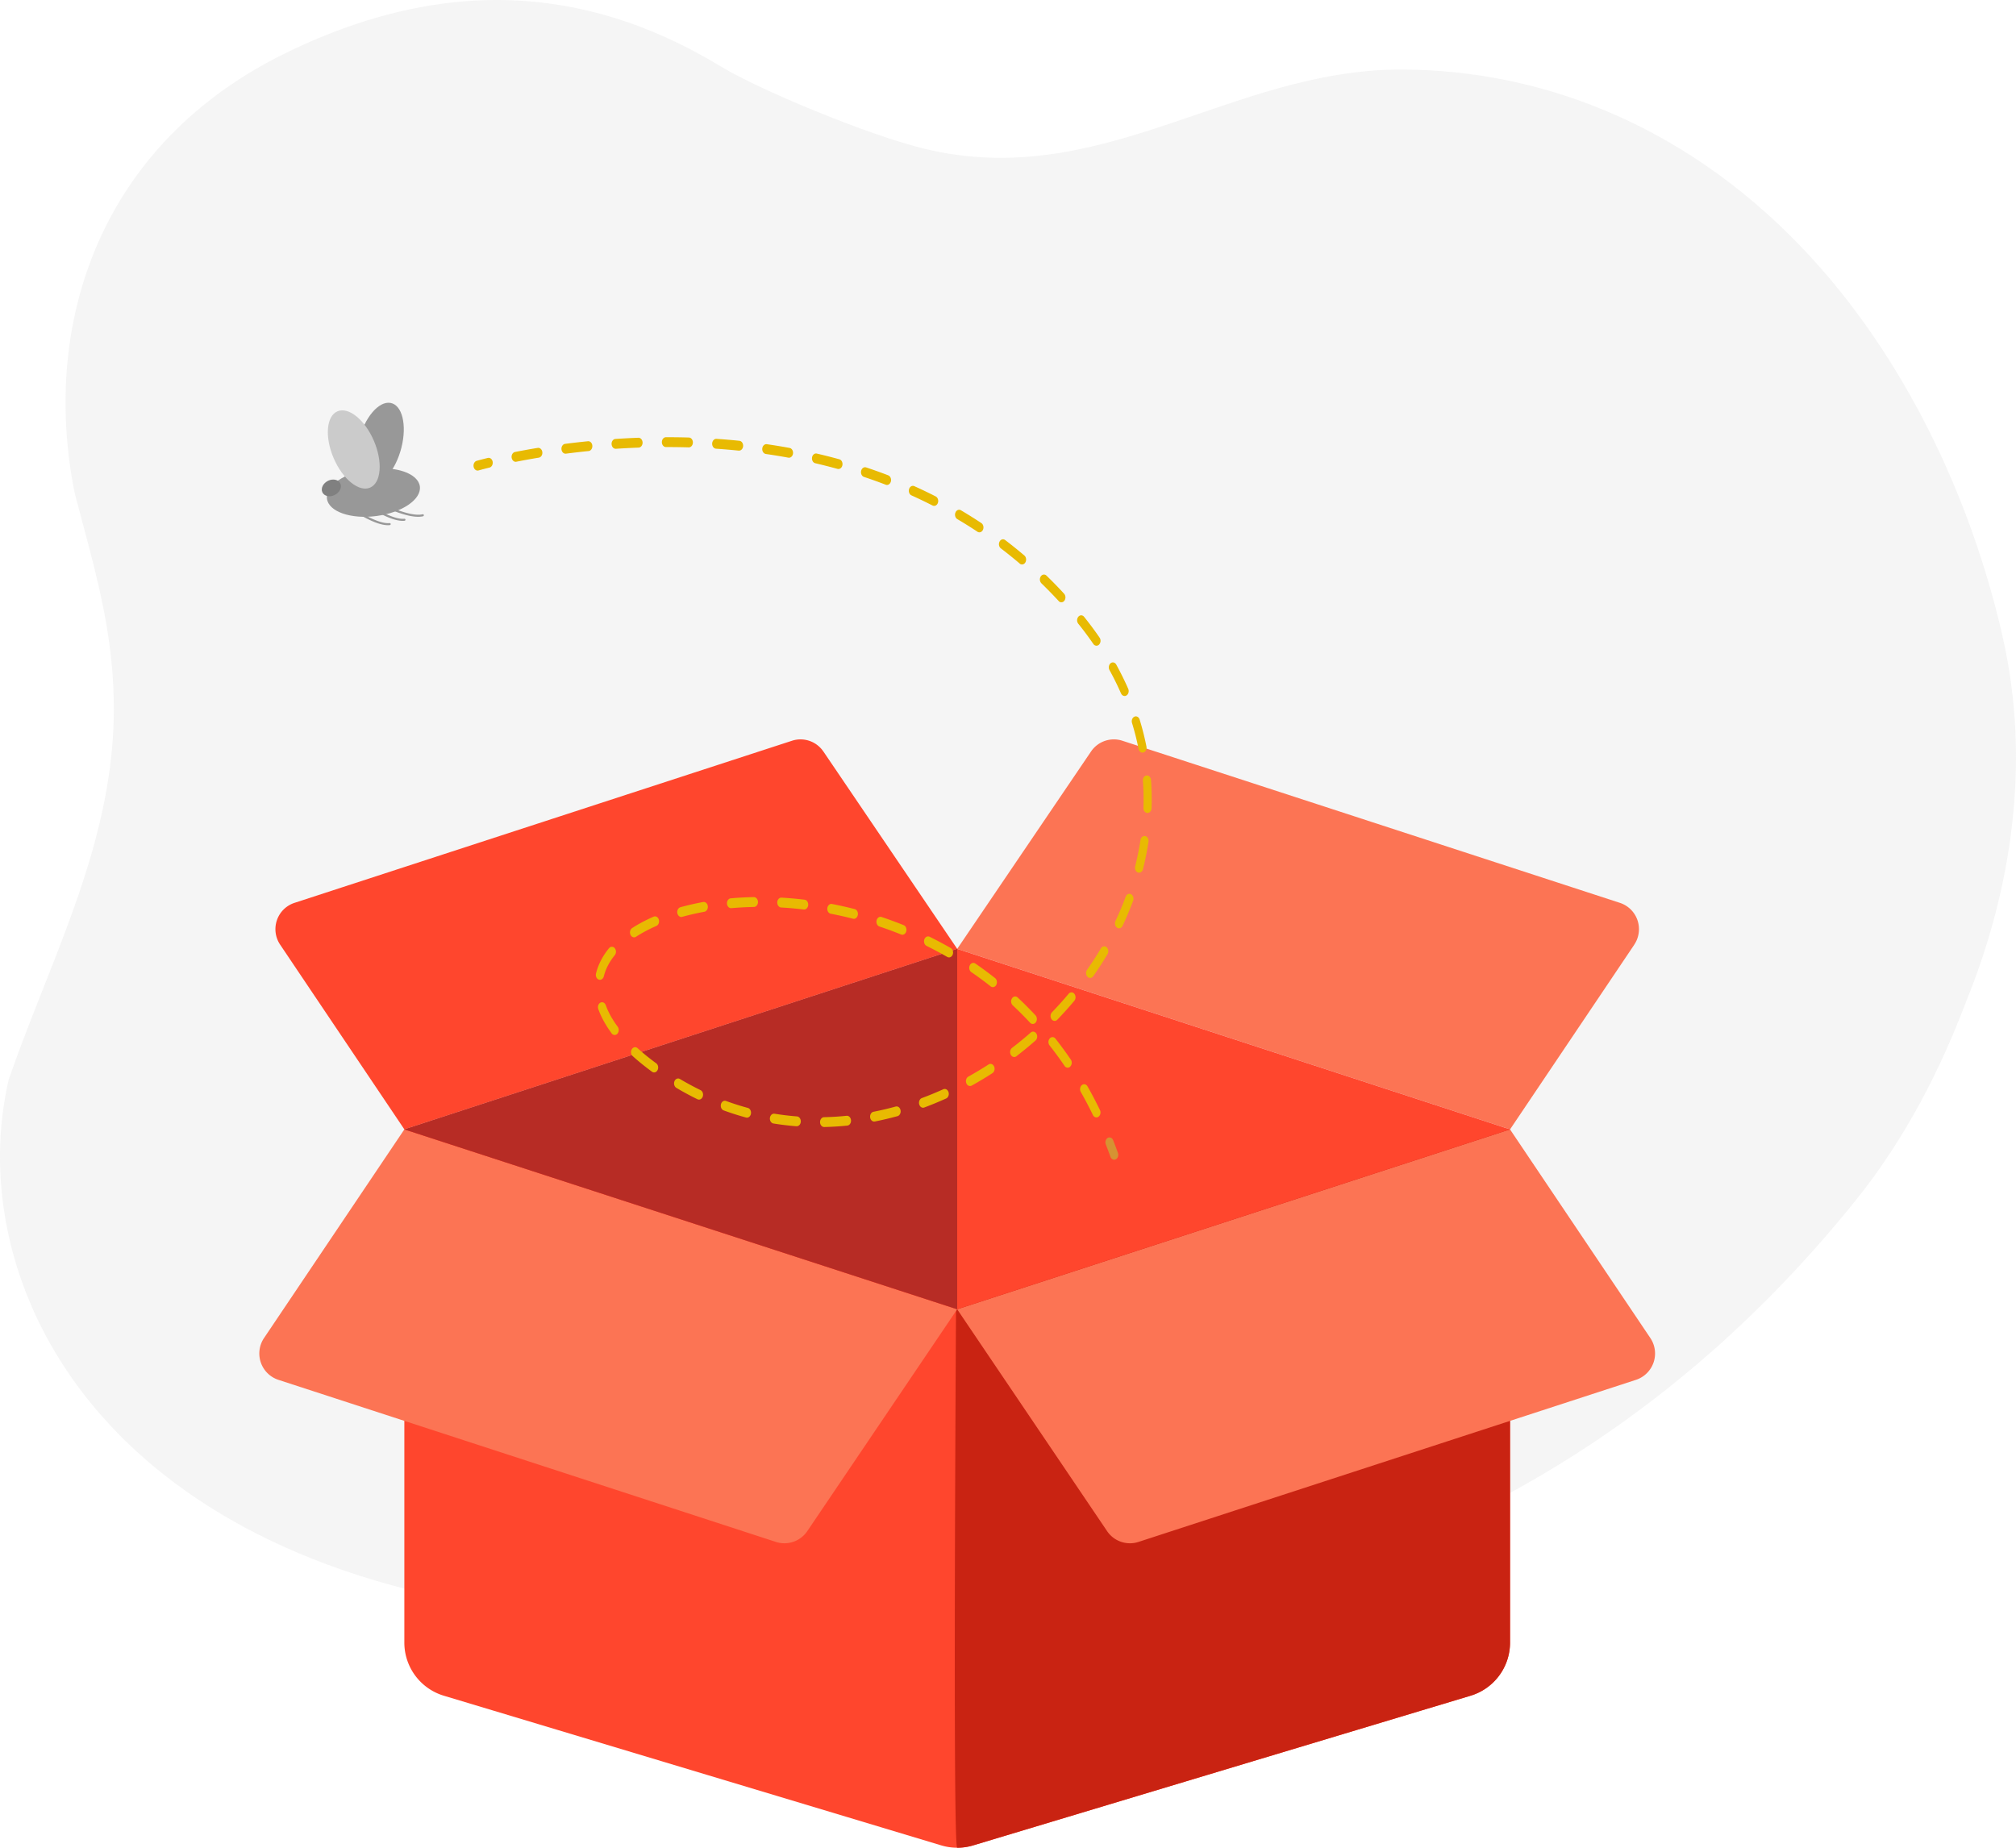 <svg xmlns="http://www.w3.org/2000/svg" width="192" height="176" fill="none" viewBox="0 0 192 176">
  <path fill="#9A9A9A" fill-opacity=".1" d="M190.72 60.598c-3.167-13.792-9.557-26.63-18.271-36.119-11.081-12.063-25.034-17.866-39.099-17.853-16.117.016-28.471 11.595-45.277 7.55-5.291-1.273-15.693-5.583-19.396-7.83-11.115-6.75-24.703-9.467-41.424-1.315C9.675 13.6 3.845 30.604 7.103 46.923c.456 1.764.935 3.507 1.396 5.267 1.254 4.803 2.346 9.708 2.341 15.342-.006 10.14-3.752 19.061-7.301 28.081 0 0 0 .007-.004.009-.94 2.384-1.865 4.78-2.705 7.205-4.22 18.156 7.187 43.571 44.779 50.007 47.447 8.125 96.597 4.298 131.019-38.363 4.968-6.157 8.268-12.86 10.576-18.957 4.344-10.639 6.274-22.882 3.51-34.918h.004l.002.002Z"/>
  <path fill="#FF462D" fill-rule="evenodd" d="M143.812 107.577H38.509v48.881a5.282 5.282 0 0 0 3.752 5.06c10.581 3.181 40.334 12.135 47.387 14.26.988.296 2.04.296 3.028 0l47.386-14.26a5.282 5.282 0 0 0 3.752-5.06v-48.881h-.002Z" clip-rule="evenodd"/>
  <path fill="#C92312" fill-rule="evenodd" d="M143.812 107.577H91.159S90.65 176 91.16 176a5.27 5.27 0 0 0 1.514-.222c7.053-2.122 36.806-11.077 47.387-14.26a5.282 5.282 0 0 0 3.752-5.06v-48.881Z" clip-rule="evenodd"/>
  <path fill="#FC7454" fill-rule="evenodd" d="m91.162 124.711-52.653-17.134s-9.231 13.73-13.36 19.868a2.641 2.641 0 0 0 1.368 3.988l47.375 15.437a2.628 2.628 0 0 0 2.994-1.029l14.276-21.13Z" clip-rule="evenodd"/>
  <path fill="#FC7454" fill-rule="evenodd" d="M143.812 107.577 91.16 124.711l14.276 21.13a2.627 2.627 0 0 0 2.994 1.029c7.766-2.528 37.371-12.177 47.374-15.437a2.641 2.641 0 0 0 1.368-3.988l-13.36-19.868Z" clip-rule="evenodd"/>
  <path fill="#FF462D" fill-rule="evenodd" d="M78.417 71.583a2.627 2.627 0 0 0-2.99-1.025c-7.762 2.527-37.376 12.178-47.376 15.44a2.63 2.63 0 0 0-1.677 1.65 2.643 2.643 0 0 0 .309 2.336c3.8 5.657 11.828 17.591 11.828 17.591l52.653-17.193s-9.455-13.95-12.745-18.8l-.002.001Z" clip-rule="evenodd"/>
  <path fill="#FC7454" fill-rule="evenodd" d="M155.641 89.984a2.651 2.651 0 0 0 .308-2.336 2.63 2.63 0 0 0-1.676-1.65 241729.28 241729.28 0 0 0-47.376-15.44 2.626 2.626 0 0 0-2.99 1.025l-12.745 18.8 52.652 17.194 11.829-17.591-.002-.002Z" clip-rule="evenodd"/>
  <path fill="#FF462D" fill-rule="evenodd" d="M143.812 107.577 91.159 90.384l-52.652 17.193 52.652 17.134 52.653-17.134Z" clip-rule="evenodd"/>
  <path fill="#B72C25" fill-rule="evenodd" d="M91.162 124.711V90.384l-52.653 17.193 52.653 17.134Z" clip-rule="evenodd"/>
  <path fill="#989898" d="M35.23 46.181c1.122.189 2.467-1.404 3.005-3.56.538-2.154.068-4.056-1.054-4.244-1.12-.189-2.466 1.404-3.004 3.56-.539 2.154-.068 4.056 1.053 4.244Z"/>
  <path fill="#989898" d="M35.857 49.151c2.443-.323 4.292-1.586 4.13-2.82-.163-1.233-2.275-1.971-4.718-1.648-2.443.324-4.292 1.586-4.13 2.82.163 1.234 2.275 1.972 4.718 1.648Z"/>
  <path fill="#CBCBCB" d="M35.248 46.446c1.059-.456 1.22-2.453.36-4.46-.858-2.006-2.413-3.262-3.472-2.806-1.059.456-1.22 2.452-.36 4.459.859 2.006 2.414 3.263 3.472 2.807Z"/>
  <path fill="gray" d="M30.777 47.012c.26.324.822.345 1.252.048.431-.296.568-.8.309-1.124-.26-.324-.822-.345-1.252-.049-.431.297-.568.8-.309 1.125Z"/>
  <path fill="#989898" d="M38.573 49.587a.097.097 0 0 0 .044-.087c-.004-.053-.053-.09-.112-.087-1.393.132-4.14-1.876-4.356-2.067-.04-.036-.108-.034-.15.005-.042.04-.042.101 0 .137.026.023 2.918 2.269 4.519 2.118.02 0 .04-.008.055-.019ZM37.166 50a.097.097 0 0 0 .045-.087c-.004-.053-.053-.091-.112-.087-1.392.132-4.14-1.876-4.356-2.067a.115.115 0 0 0-.15.004c-.042.04-.042.102 0 .138.025.023 2.918 2.268 4.519 2.118.02 0 .04-.008.054-.02Zm3.157-.843a.095.095 0 0 0 .043-.1c-.013-.053-.068-.082-.125-.07-1.366.314-4.426-1.294-4.669-1.45a.117.117 0 0 0-.15.025.09.09 0 0 0 .022.136c.03.019 3.268 1.84 4.84 1.48a.136.136 0 0 0 .04-.017v-.004Z"/>
  <path fill="#E8BA02" d="M45.486 44.822c.03 0 .061-.005.09-.013.005 0 .372-.108 1.04-.271.209-.051.346-.299.304-.553-.043-.254-.247-.417-.459-.366-.684.167-1.051.273-1.066.277-.209.062-.336.313-.287.566.042.216.203.36.378.36ZM78.1 106.891c-.004-.259.167-.472.38-.477a25.89 25.89 0 0 0 2.148-.133c.215-.021.401.169.42.428.02.258-.141.485-.355.506-.73.074-1.471.121-2.198.135h-.006c-.211 0-.384-.205-.388-.461v.002Zm-2.248.387a26.341 26.341 0 0 1-2.194-.264c-.213-.034-.361-.271-.332-.528.03-.256.224-.436.438-.402.705.114 1.423.201 2.139.256.213.017.375.24.363.498-.013.248-.184.438-.387.438h-.025l-.002.002Zm7.019-.842c-.034-.257.11-.498.32-.538a29.055 29.055 0 0 0 2.112-.498c.209-.057.416.099.464.354.049.252-.082.504-.29.561-.717.197-1.443.368-2.161.51a.34.34 0 0 1-.063.007c-.186 0-.35-.164-.382-.394v-.002Zm-11.817.012a26.025 26.025 0 0 1-2.132-.68c-.205-.074-.321-.336-.26-.584.061-.248.279-.388.484-.314a24.9 24.9 0 0 0 2.077.661c.21.057.34.307.294.561-.04.219-.2.367-.378.367a.35.35 0 0 1-.085-.011Zm33.033-.243a37.6 37.6 0 0 0-1.153-2.192c-.122-.214-.076-.507.099-.653.178-.146.418-.093.541.121.414.729.811 1.485 1.182 2.249.108.225.047.511-.139.642a.332.332 0 0 1-.196.064c-.134 0-.262-.083-.336-.231h.002Zm-16.546-1.025c-.063-.248.053-.511.258-.587a32.287 32.287 0 0 0 2.037-.839c.2-.091.425.032.5.276.077.243-.027.512-.227.603a34.35 34.35 0 0 1-2.082.858.307.307 0 0 1-.114.021c-.167 0-.32-.129-.372-.332Zm-21.115-.473a27.025 27.025 0 0 1-2.012-1.088c-.192-.115-.273-.396-.178-.629.095-.233.328-.329.52-.214.64.381 1.3.737 1.96 1.059.198.097.295.37.215.61-.062.182-.207.294-.36.294a.337.337 0 0 1-.145-.034v.002Zm25.604-1.533c-.088-.235-.004-.515.19-.623.65-.362 1.3-.752 1.93-1.158.188-.123.425-.036.526.193.101.228.03.512-.159.635a33.29 33.29 0 0 1-1.972 1.184.334.334 0 0 1-.162.042c-.148 0-.287-.101-.353-.273Zm-29.937-1.091c-.67-.491-1.29-.991-1.839-1.489-.171-.154-.207-.449-.078-.656.129-.208.372-.25.543-.096.53.479 1.127.964 1.777 1.439.184.133.243.423.131.643-.074.147-.2.227-.331.227a.334.334 0 0 1-.2-.068h-.003Zm39.291-.559a34.375 34.375 0 0 0-1.425-1.944.542.542 0 0 1 .013-.663c.154-.178.401-.172.549.017.504.642.996 1.313 1.461 1.995a.54.54 0 0 1-.053.661.351.351 0 0 1-.247.108.36.36 0 0 1-.3-.172l.002-.002Zm-5.122-1.059c-.114-.218-.062-.508.12-.648a34.54 34.54 0 0 0 1.78-1.463c.173-.153.416-.106.543.103.126.21.088.502-.085.655a36.808 36.808 0 0 1-1.82 1.497.347.347 0 0 1-.207.074c-.129 0-.253-.076-.327-.218h-.004Zm-38.01-2.037c-.568-.767-.996-1.542-1.27-2.307-.085-.237.004-.514.2-.616.196-.104.424.006.51.244.242.671.624 1.361 1.137 2.052a.54.54 0 0 1-.03.663.352.352 0 0 1-.26.12.368.368 0 0 1-.289-.154l.002-.002Zm39.85-1.013a34.02 34.02 0 0 0-1.654-1.658.54.54 0 0 1-.07-.659c.13-.205.373-.243.544-.084a34.733 34.733 0 0 1 1.698 1.698.54.54 0 0 1 .032.663.365.365 0 0 1-.291.159.349.349 0 0 1-.258-.119Zm2.045-.334a.537.537 0 0 1 .042-.661 34.641 34.641 0 0 0 1.584-1.758.343.343 0 0 1 .549.004.542.542 0 0 1-.005.663 34.54 34.54 0 0 1-1.623 1.803.349.349 0 0 1-.252.112.365.365 0 0 1-.295-.163Zm-5.805-3.133a32.827 32.827 0 0 0-1.837-1.353c-.185-.127-.251-.415-.145-.64.105-.224.342-.305.53-.175.64.438 1.27.904 1.879 1.385.18.142.23.432.112.65a.374.374 0 0 1-.326.212.345.345 0 0 1-.21-.076l-.003-.003Zm-37.319-.64c-.204-.073-.32-.334-.26-.584.21-.847.626-1.656 1.236-2.401a.343.343 0 0 1 .549-.005.542.542 0 0 1 .004.663c-.52.638-.87 1.313-1.043 2.012-.05.204-.205.335-.371.335a.355.355 0 0 1-.112-.02h-.003Zm46.549-.268a.539.539 0 0 1-.045-.661 31.61 31.61 0 0 0 1.322-2.044c.125-.21.368-.258.541-.108.173.15.213.445.088.655-.422.711-.88 1.419-1.359 2.103a.36.36 0 0 1-.296.165.346.346 0 0 1-.251-.112v.002Zm-13.358-1.89a35.755 35.755 0 0 0-1.97-1.052c-.198-.097-.293-.373-.213-.612.08-.24.308-.356.507-.256.68.337 1.355.697 2.01 1.073.194.113.274.392.184.625-.066.17-.205.267-.35.267a.332.332 0 0 1-.168-.046v.002Zm-30.169-2.115c-.101-.229-.03-.513.16-.635.613-.397 1.3-.76 2.044-1.085.203-.089.425.038.497.282.071.243-.032.512-.235.601a13.7 13.7 0 0 0-1.94 1.03.33.33 0 0 1-.182.055c-.14 0-.272-.091-.342-.248h-.002Zm25.773-.023a35.32 35.32 0 0 0-2.063-.76c-.207-.07-.327-.329-.27-.579.057-.25.27-.396.477-.326a37.74 37.74 0 0 1 2.103.775c.203.083.313.347.245.593-.055.197-.205.32-.367.32a.36.36 0 0 1-.123-.023h-.002Zm20.566-.653c-.186-.129-.251-.415-.145-.64.356-.755.682-1.53.969-2.304.088-.237.316-.343.513-.235.196.106.283.384.194.62a31.073 31.073 0 0 1-1.003 2.386c-.072.152-.203.237-.338.237a.333.333 0 0 1-.192-.062l.002-.002Zm-25.146-.849a36.518 36.518 0 0 0-2.122-.477c-.211-.04-.355-.281-.32-.537.033-.257.231-.43.443-.39.722.14 1.448.303 2.16.485.209.053.344.303.3.557-.038.22-.201.373-.38.373a.344.344 0 0 1-.08-.011Zm-16.73-.53c-.048-.252.083-.504.292-.563.693-.193 1.421-.36 2.169-.498.21-.038.41.138.441.394.032.257-.114.496-.325.534a24.25 24.25 0 0 0-2.11.483.32.32 0 0 1-.088.013c-.178 0-.336-.146-.378-.365v.003Zm12.038-.349c-.715-.085-1.44-.15-2.151-.19-.213-.013-.38-.234-.37-.492.01-.258.192-.46.406-.447.726.043 1.463.108 2.192.195.213.025.369.256.348.513-.02.241-.188.423-.386.423-.013 0-.026 0-.038-.002Zm-7.31-.561c-.014-.258.146-.483.36-.502a31.09 31.09 0 0 1 2.197-.117c.214-.002.391.204.395.462.004.258-.166.472-.382.477-.726.014-1.45.053-2.154.114h-.03c-.2 0-.37-.189-.386-.434Zm39.133-2.967c-.205-.077-.321-.337-.258-.585.209-.828.378-1.669.507-2.501.038-.254.241-.424.452-.377.211.046.351.292.31.546-.133.866-.31 1.743-.525 2.605-.051.202-.205.333-.372.333a.31.31 0 0 1-.114-.021Zm.904-5.668c-.213-.01-.382-.226-.374-.487a23.755 23.755 0 0 0-.053-2.573c-.019-.259.14-.485.353-.508.213-.024.401.169.42.425a26.523 26.523 0 0 1 .055 2.69c-.008.252-.18.451-.386.451h-.015v.002Zm-.839-6.104a25.163 25.163 0 0 0-.622-2.463c-.074-.243.027-.512.228-.603.2-.091.424.034.498.277.26.845.477 1.71.648 2.57.051.251-.078.505-.287.565a.336.336 0 0 1-.091.012c-.175 0-.333-.144-.378-.36l.004.002Zm-1.672-5.286a27.66 27.66 0 0 0-1.096-2.22c-.118-.216-.069-.506.108-.65.177-.144.42-.084.538.132.414.754.796 1.527 1.136 2.3.102.228.028.512-.16.633a.325.325 0 0 1-.182.055c-.139 0-.272-.091-.342-.25h-.002Zm-2.635-4.708a32.03 32.03 0 0 0-1.436-1.93.539.539 0 0 1 .009-.662c.154-.18.399-.176.549.01a33.315 33.315 0 0 1 1.476 1.983.538.538 0 0 1-.051.66.351.351 0 0 1-.247.108.36.36 0 0 1-.298-.169h-.002Zm-3.302-4.09a44.149 44.149 0 0 0-1.643-1.685.536.536 0 0 1-.06-.66c.136-.2.379-.234.546-.071.57.553 1.133 1.13 1.674 1.72a.54.54 0 0 1 .03.663.36.36 0 0 1-.29.156.349.349 0 0 1-.259-.12l.002-.003Zm-3.71-3.568a41.938 41.938 0 0 0-1.795-1.445c-.182-.137-.237-.428-.123-.646.114-.22.355-.285.535-.146.62.472 1.235.968 1.828 1.472.175.148.218.443.093.655a.374.374 0 0 1-.317.199.348.348 0 0 1-.223-.085l.002-.004Zm-4.027-3.033a42.091 42.091 0 0 0-1.915-1.199c-.192-.114-.273-.394-.177-.627.095-.233.327-.33.519-.216.659.39 1.313.799 1.947 1.22.188.125.255.411.154.638-.07.154-.203.243-.34.243a.34.34 0 0 1-.186-.057l-.002-.002Zm-4.274-2.495a46.097 46.097 0 0 0-2.006-.964c-.2-.09-.304-.36-.228-.603.074-.244.298-.367.499-.276.686.31 1.372.638 2.037.979.197.102.29.377.207.614-.063.18-.207.286-.357.286a.346.346 0 0 1-.15-.036h-.002Zm-4.46-1.982a49.961 49.961 0 0 0-2.07-.742c-.208-.067-.328-.326-.27-.576.056-.25.27-.396.476-.328.708.235 1.415.487 2.101.752.205.078.317.34.254.589-.053.199-.205.328-.37.328a.341.341 0 0 1-.118-.021l-.002-.002Zm-4.59-1.506a55.12 55.12 0 0 0-2.117-.538c-.212-.049-.349-.294-.309-.549.04-.254.243-.421.454-.372.72.167 1.442.35 2.146.544.209.057.34.31.291.561-.04.218-.2.364-.378.364a.305.305 0 0 1-.087-.012v.002ZM48.727 43.59c-.033-.256.11-.498.321-.538a73.35 73.35 0 0 1 2.165-.39c.21-.033.407.145.437.403.03.256-.12.493-.332.527-.724.119-1.446.25-2.143.388a.325.325 0 0 1-.063.006c-.186 0-.35-.163-.383-.394l-.002-.002Zm26.358.004a55.904 55.904 0 0 0-2.147-.351c-.213-.032-.365-.265-.34-.521.025-.256.22-.44.43-.411.73.106 1.46.224 2.171.356.212.038.357.277.326.534-.03.233-.195.398-.383.398-.019 0-.038 0-.059-.007l.002.002Zm-21.611-.798c-.023-.258.13-.49.344-.517a74.27 74.27 0 0 1 2.177-.25c.216-.023.401.17.418.428.017.259-.141.485-.354.506-.718.072-1.445.157-2.158.248l-.043.002c-.196 0-.363-.178-.384-.42v.003Zm16.88.127a71.276 71.276 0 0 0-2.163-.184c-.213-.015-.378-.235-.365-.496.013-.258.194-.457.41-.442.73.048 1.465.112 2.183.186.213.021.371.248.355.506-.017.246-.186.43-.387.43h-.034Zm-12.108-.618c-.013-.259.152-.481.365-.494a76.216 76.216 0 0 1 2.186-.114h.012c.21 0 .38.201.389.455.006.258-.163.475-.376.483a79.33 79.33 0 0 0-2.166.112h-.021c-.205 0-.376-.192-.387-.442h-.002Zm7.346.309c-.678-.02-1.37-.03-2.057-.03h-.112c-.213 0-.388-.21-.388-.468s.173-.47.388-.47h.112c.693 0 1.392.01 2.076.03.213.006.384.22.378.48-.004.255-.177.458-.389.458h-.01.002Z"/>
  <path fill="#D59333" d="M106.114 110.466c.05 0 .103-.013.154-.038.196-.104.287-.379.2-.617a47.263 47.263 0 0 0-.451-1.2c-.093-.233-.323-.333-.518-.223-.194.112-.276.392-.183.625.152.385.299.779.441 1.171.063.176.207.282.357.282Z"/>
</svg>
